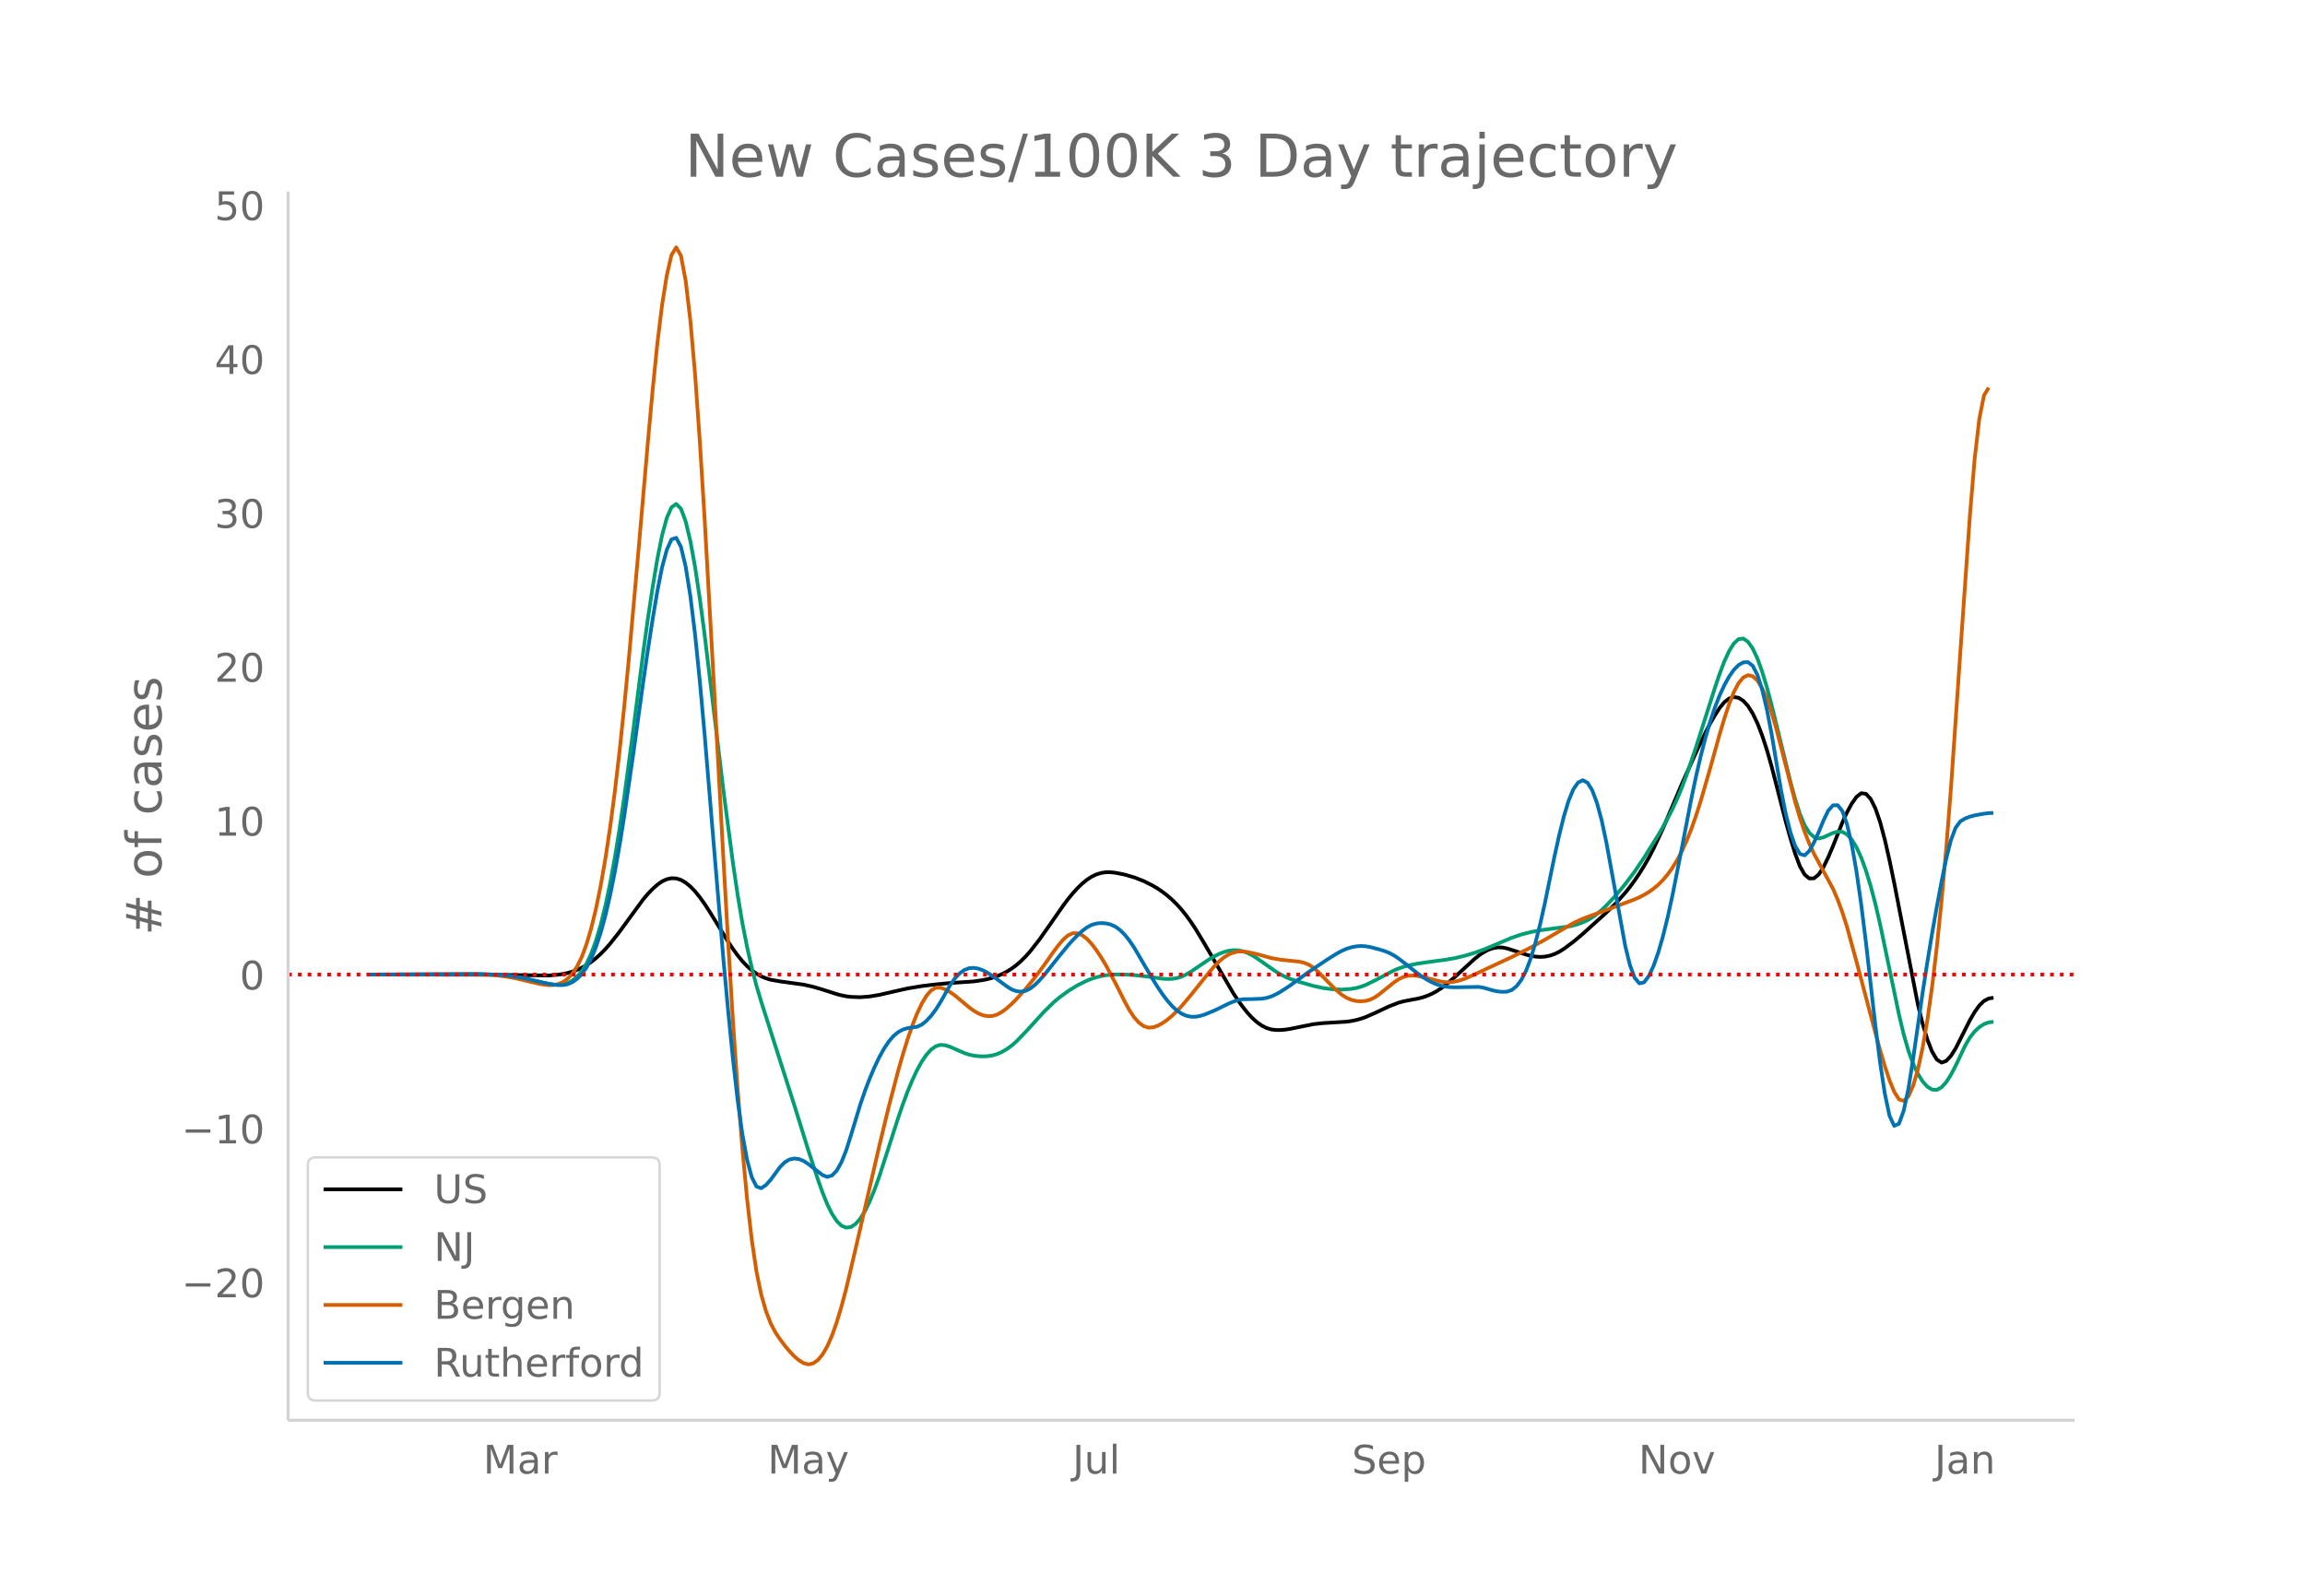<svg height="864" viewBox="0 0 936 648" width="1248" xmlns="http://www.w3.org/2000/svg" xmlns:xlink="http://www.w3.org/1999/xlink"><defs><style>*{stroke-linecap:butt;stroke-linejoin:round}</style></defs><g id="figure_1"><path d="M0 648h936V0H0z" fill="#fff" id="patch_1"/><g id="axes_1"><path d="M117 576.72h725.4V77.76H117z" fill="none" id="patch_2"/><path clip-path="url(#p15f1fc8dea)" d="M149.973 395.732l49.842.078 23.004.306 3.834-.324 1.918-.285 1.917-.402 1.917-.552 1.917-.709 1.917-.871 1.917-1.065 1.917-1.287 1.917-1.516 1.917-1.742 1.917-1.966 1.917-2.182 3.834-4.859 9.585-13.112 1.917-2.258 1.917-1.995 1.917-1.714 1.917-1.347 1.917-.893 1.917-.417 1.917.08 1.917.6 1.917 1.113 1.917 1.573 1.917 1.98 1.917 2.366 1.917 2.682 1.917 2.93 7.668 12.457 1.917 2.874 1.917 2.654 1.917 2.346 1.917 2.02 1.917 1.699 1.917 1.38 1.917 1.071 1.917.807 1.917.586 3.834.673 9.585 1.324 3.835.858 3.834 1.143 5.75 1.834 1.918.507 1.917.379 1.917.244 3.834.133 3.834-.3 3.834-.644 5.75-1.324 5.752-1.295 5.751-.956 5.751-.69 5.751-.542 9.585-.657 3.834-.562 1.917-.408 1.917-.525 1.917-.668 1.917-.818 1.917-.976 1.917-1.175 1.917-1.415 1.917-1.662 1.917-1.906 1.917-2.145 3.834-4.922 3.834-5.444 5.752-8.268 1.917-2.555 1.917-2.335 1.917-2.097 1.917-1.852 1.917-1.568 1.917-1.244 1.917-.914 1.917-.595 1.917-.289h1.917l1.917.205 3.834.757 3.834 1.127 3.834 1.477 3.834 1.935 1.917 1.155 1.917 1.304 1.917 1.474 1.917 1.657 1.917 1.875 1.917 2.13 1.917 2.39 1.917 2.642 1.917 2.886 3.834 6.371 11.502 19.77 1.917 2.876 1.917 2.645 1.917 2.394 1.917 2.088 1.917 1.728 1.917 1.355 1.917.98 1.917.601 1.917.244 1.917-.008 1.917-.155 1.917-.281 9.586-1.944 3.834-.414 9.585-.574 1.917-.276 1.917-.389 1.917-.525 1.917-.666 3.834-1.675 5.75-2.718 3.835-1.459 1.917-.553 3.834-.74 1.917-.336 1.917-.479 1.917-.647 1.917-.82 1.917-1.018 1.917-1.238 1.917-1.45 3.834-3.293 7.668-7.04 1.917-1.567 1.917-1.299 1.917-1.002 1.917-.674 1.917-.314 1.917.051 1.917.39 3.834 1.231 3.834 1.265 1.917.479 1.917.328 1.917.128 1.917-.12 1.917-.38 1.918-.646 1.917-.921 1.917-1.183 3.834-2.846 3.834-3.23 9.585-8.662 3.834-3.758 3.834-4.27 1.917-2.393 1.917-2.612 1.917-2.837 1.917-3.07 1.917-3.35 1.917-3.67 3.834-8.232 3.834-9.008 3.834-9.062 5.751-12.772 3.834-8.11 1.917-3.66 1.917-3.333 1.917-2.958 1.917-2.345 1.917-1.497 1.917-.6 1.917.298 1.917 1.2 1.917 2.106 1.917 3.036 1.917 3.987 1.917 4.935 1.917 5.846 1.917 6.716 5.751 22.432 1.917 6.824 1.917 6.236 1.917 5.089 1.918 3.38 1.917 1.586 1.917-.067 1.917-1.58 1.917-2.982 1.917-3.959 1.917-4.51 3.834-9.658 1.917-4.185 1.917-3.5 1.917-2.721 1.917-1.464 1.917.272 1.917 2.091 1.917 3.86 1.917 5.573 1.917 7.2 1.917 8.43 1.917 9.265 9.585 49.207 1.917 7.763 1.917 6.368 1.917 4.92 1.917 3.21 1.917 1.242 1.917-.68 1.917-2.101 1.917-3.021 5.751-11.409 1.917-3.292 1.917-2.679 1.917-1.861 1.917-1.004 1.917-.287h0" fill="none" stroke="#000" stroke-linecap="round" stroke-width="1.5" id="line2d_1"/><path clip-path="url(#p15f1fc8dea)" d="M149.973 395.742l30.672-.11 13.42-.065 5.75.16 3.834.257 3.834.426 3.834.623 3.834.802 5.751 1.33 3.834.629 1.917.09 1.918-.126 1.917-.502 1.917-1.045 1.917-1.618 1.917-2.235 1.917-3.059 1.917-4.09 1.917-5.19 1.917-6.412 1.917-7.757 1.917-9.122 1.917-10.45 1.917-11.745 1.917-12.977 3.834-28.535 3.834-29.909 1.917-13.857 1.917-12.738 1.917-11.493 1.917-9.601 1.917-7.068 1.917-4.35 1.917-1.357 1.917 1.908 1.917 5.154 1.917 8.028 1.917 10.528 1.917 12.822 1.917 14.458 3.834 31.593 3.834 31.902 3.834 29.179 1.917 13.017 1.917 11.422 1.917 9.8 1.917 8.453 1.917 7.38 1.917 6.449 13.42 41.945 5.75 18.516 3.835 11.678 1.917 5.39 1.917 4.776 1.917 3.875 1.917 2.904 1.917 1.883 1.917.808 1.917-.263 1.917-1.256 1.917-2.175 1.917-3.078 1.917-3.955 1.917-4.695 1.917-5.298 3.834-11.877 3.834-11.906 1.917-5.595 1.917-5.137 1.917-4.635 1.917-4.077 1.917-3.461 1.917-2.82 1.917-2.115 1.917-1.342 1.917-.555 1.917.175 1.917.626 3.834 1.68 1.917.832 1.917.639 1.917.423 1.917.234 1.917.075 1.917-.091 1.917-.306 1.917-.57 1.917-.843 1.917-1.116 1.917-1.387 1.917-1.653 3.834-3.955 7.668-8.406 3.834-3.72 1.918-1.638 3.834-2.828 3.834-2.356 3.834-1.9 1.917-.751 1.917-.613 1.917-.477 1.917-.342 3.834-.318 3.834.02 3.834.245 5.75.637 5.752.828 1.917.11 1.917-.053 1.917-.287 1.917-.591 1.917-.893 1.917-1.115 3.834-2.611 3.834-2.587 1.917-1.1 1.917-.953 1.917-.756 1.917-.508 1.917-.243 1.917.053 1.917.38 1.917.704 1.917.97 1.917 1.18 7.668 5.395 1.917 1.146 1.917.99 1.917.824 3.834 1.26 5.752 1.637 3.834.828 3.834.503 3.834.128 3.834-.288 1.917-.344 1.917-.52 1.917-.705 3.834-1.865 7.668-4.044 1.917-.79 1.917-.666 1.917-.541 3.834-.772 5.751-.832 5.751-.764 3.834-.681 3.834-.92 3.834-1.133 3.834-1.361 5.751-2.398 5.751-2.443 3.834-1.305 3.834-.984 3.834-.735 5.752-.773 5.75-.745 1.918-.417 1.917-.551 1.917-.695 1.917-.892 1.917-1.14 1.917-1.394 1.917-1.616 1.917-1.811 3.834-4.127 3.834-4.587 3.834-5.082 3.834-5.662 5.75-9.194 1.918-3.274 1.917-3.495 1.917-3.753 1.917-4.126 1.917-4.614 1.917-5.107 3.834-11.318 7.668-24.097 1.917-5.656 1.917-5.078 1.917-4.141 1.917-3.085 1.917-1.788 1.917-.251 1.917 1.309 1.917 2.744 1.917 4.056 1.917 5.303 1.917 6.347 1.917 7.193 7.668 31.302 1.917 6.984 1.917 6.025 1.918 4.578 1.917 3.07 1.917 1.727 1.917.555 1.917-.47 3.834-1.758 1.917-.54 1.917.093 1.917 1.07 1.917 2.115 1.917 3.16 1.917 4.207 1.917 5.253 1.917 6.291 1.917 7.294 1.917 8.258 7.668 36.692 1.917 8.004 1.917 6.652 1.917 5.244 1.917 4.048 1.917 3.065 1.917 2.126 1.917 1.166 1.917.115 1.917-1.03 1.917-2.143 1.917-3.02 1.917-3.656 3.834-8.125 1.917-3.274 1.917-2.458 1.917-1.775 1.917-1.228 1.917-.706 1.917-.223h0" fill="none" stroke="#009e73" stroke-linecap="round" stroke-width="1.5" id="line2d_2"/><path clip-path="url(#p15f1fc8dea)" d="M149.973 395.74l26.838-.1 15.336-.068 5.751.2 3.834.306 3.834.49 3.834.695 5.751 1.35 3.834.9 1.917.33 1.917.198 1.917-.043 1.917-.395 1.918-.802 1.917-1.362 1.917-2.076 1.917-2.87 1.917-3.903 1.917-5.176 1.917-6.497 1.917-7.848 1.917-9.352 1.917-11.008 1.917-12.716 1.917-14.528 1.917-16.442 1.917-18.312 1.917-19.85 3.834-43.115 3.834-44.196 1.917-21.023 1.917-18.95 1.917-15.646 1.917-12.099 1.917-8.28 1.917-3.112 1.917 3.41 1.917 10.098 1.917 16.26 1.917 21.897 1.917 27.138 1.917 30.925 3.834 68.305 3.834 70.484 1.917 33.711 1.917 31.385 1.917 27.914 1.917 24.212 1.917 20.502 1.917 16.742 1.917 12.932 1.917 9.31 1.917 6.672 1.917 5.02 1.917 3.671 1.917 2.844 1.917 2.542 1.917 2.325 1.917 2.019 1.917 1.624 1.917 1.168 1.917.49 1.918-.406 1.917-1.348 1.917-2.298 1.917-3.305 1.917-4.365 1.917-5.415 1.917-6.364 1.917-7.212 3.834-16.323 9.585-41.583 3.834-15.89 3.834-14.64 1.917-6.707 1.917-6.157 1.917-5.56 1.917-4.86 1.917-4.052 1.917-3.195 1.917-2.206 1.917-1.084 1.917-.006 1.917.71 1.917 1.065 1.917 1.347 5.751 4.818 1.917 1.395 1.917 1.129 1.917.76 1.917.36 1.917-.09 1.917-.59 1.917-1.078 1.917-1.446 1.917-1.696 1.917-1.913 3.834-4.267 3.834-4.69 3.834-5.167 3.834-5.47 1.918-2.522 1.917-2.245 1.917-1.684 1.917-.84 1.917.04 1.917.808 1.917 1.463 1.917 2.07 1.917 2.542 1.917 2.88 1.917 3.193 3.834 7.173 3.834 7.63 1.917 3.518 1.917 2.866 1.917 2.143 1.917 1.394 1.917.622 1.917-.119 1.917-.67 1.917-1.035 1.917-1.35 1.917-1.613 1.917-1.826 1.917-2.029 3.834-4.559 7.668-9.558 1.917-2.196 1.917-1.951 1.917-1.585 1.917-1.194 1.917-.8 1.917-.403 1.917-.028 1.917.226 3.834.828 5.751 1.606 3.834.673 7.668.813 1.917.447 1.918.772 1.917 1.26 1.917 1.73 5.75 5.832 1.918 1.826 1.917 1.595 1.917 1.213 1.917.812 1.917.456 1.917.146 1.917-.167 1.917-.533 1.917-.953 1.917-1.347 5.75-4.655 1.918-1.307 1.917-.92 1.917-.5 1.917-.102 1.917.183 1.917.355 7.668 1.94 1.917.253 1.917-.01 1.917-.28 1.917-.487 1.917-.634 3.834-1.655 5.751-2.729 9.585-4.451 7.668-3.863 5.751-3.167 11.503-6.74 3.834-1.745 3.834-1.454 7.668-2.818 9.585-3.617 1.917-.855 1.917-.98 1.917-1.154 1.917-1.35 1.917-1.606 1.917-1.926 1.917-2.269 1.917-2.673 1.917-3.137 1.917-3.625 1.917-4.178 1.917-4.796 1.917-5.426 1.917-6.027 3.834-13.244 3.834-13.813 1.917-6.393 1.917-5.808 1.917-4.888 1.917-3.633 1.917-2.306 1.917-.957 1.917.417 1.917 1.782 1.917 3.076 1.917 4.304 1.917 5.517 1.917 6.641 3.834 14.868 3.834 14.862 1.917 6.489 1.918 5.65 1.917 4.86 1.917 4.123 7.668 14.118 1.917 4.435 1.917 5.22 1.917 6.051 3.834 14.028 7.668 28.906 1.917 7.014 1.917 6.535 1.917 5.715 1.917 4.691 1.917 2.984 1.917.594 1.917-1.912 1.917-4.31 1.917-6.598 1.917-8.865 1.917-11.156 1.917-13.569 1.917-16.1 1.917-18.698 1.917-21.497 1.917-24.496 3.834-55.61 3.834-54.736 1.917-22.927 1.917-16.511 1.917-9.578 1.917-3.056h0" fill="none" stroke="#d55e00" stroke-linecap="round" stroke-width="1.5" id="line2d_3"/><path clip-path="url(#p15f1fc8dea)" d="M149.973 395.743l30.672-.105 15.336-.06 5.751.208 3.834.309 3.834.498 3.834.697 5.751 1.347 3.834.867 1.917.326 1.917.184h1.918l1.917-.34 1.917-.833 1.917-1.357 1.917-1.92 1.917-2.684 1.917-3.648 1.917-4.67 1.917-5.784 1.917-6.994 1.917-8.226 1.917-9.483 1.917-10.764 1.917-11.989 3.834-26.416 3.834-27.778 1.917-13.168 1.917-12.393 1.917-11.455 1.917-9.7 1.917-7.128 1.917-4.248 1.917-.655 1.917 3.654 1.917 8.029 1.917 12.015 1.917 15.612 1.917 18.934 1.917 21.266 3.834 46.145 3.834 45.625 1.917 20.814 1.917 19.254 1.917 16.903 1.917 13.764 1.917 10.462 1.917 7.144 1.917 3.806 1.917.693 1.917-1.288 1.917-2.137 3.834-5.211 1.917-1.912 1.917-1.14 1.917-.39 1.917.25 1.917.779 1.917 1.245 5.752 4.481 1.917.726 1.917-.574 1.917-1.993 1.917-3.406 1.917-4.817 1.917-6.064 3.834-12.61 1.917-5.57 1.917-5.027 1.917-4.503 1.917-3.994 1.917-3.476 1.917-2.894 1.917-2.247 1.917-1.604 1.917-1.05 1.917-.582 3.834-.549 1.917-.883 1.917-1.52 1.917-2.082 1.917-2.575 1.917-3.053 3.834-6.757 1.917-2.727 1.917-2.039 1.917-1.382 1.917-.757 1.917-.16 1.917.329 1.917.706 1.917 1.038 3.834 2.592 3.834 2.837 1.917 1.206 1.917.743 1.917.222 1.917-.34 1.917-.94 1.917-1.516 1.917-1.925 1.917-2.166 5.752-7.236 3.834-4.692 1.917-2.134 1.917-1.959 1.917-1.76 1.917-1.444 1.917-1.007 1.917-.562 1.917-.182 1.917.13 1.917.447 1.917.868 1.917 1.387 1.917 1.918 1.917 2.4 1.917 2.831 3.834 6.572 3.834 6.481 1.917 3.055 1.917 2.837 1.917 2.532 1.917 2.194 1.917 1.792 1.917 1.324 1.917.85 1.917.414 1.917.017 1.917-.35 1.917-.602 3.834-1.584 5.751-2.804 1.917-.804 1.917-.619 1.917-.346 3.834-.064 3.834-.15 1.917-.31 1.917-.586 1.917-.864 1.917-1.067 3.834-2.505 7.669-5.587 7.668-5.141 3.834-2.375 1.917-1.029 1.917-.823 1.917-.602 1.917-.373 1.917-.134 1.917.105 1.917.329 3.834 1 1.917.595 1.917.755 1.917 1.015 1.917 1.275 3.834 2.963 3.834 3.064 1.917 1.362 1.917 1.2 1.917 1.032 1.917.833 1.917.603 1.917.375 1.917.195 1.917.06 9.585-.156 1.917.336 3.834 1.11 1.917.388 1.917.176 1.917-.1 1.917-.677 1.917-1.562 1.917-2.544 1.917-3.712 1.917-5.067 1.917-6.42 1.917-7.579 1.917-8.547 3.835-18.687 1.917-8.643 1.917-7.699 1.917-6.354 1.917-4.612 1.917-2.79 1.917-.946 1.917 1.001 1.917 3.054 1.917 5.111 1.917 7.09 1.917 8.987 7.668 42.076 1.917 7.806 1.917 5.122 1.917 2.267 1.917-.466 1.917-2.582 1.917-4.084 1.917-5.436 1.917-6.663 1.917-7.761 1.917-8.773 3.834-19.341 3.834-19.94 1.917-9.096 1.917-8.253 1.917-7.411 1.917-6.57 1.917-5.729 1.917-4.9 1.917-4.138 1.917-3.438 1.917-2.736 1.917-1.956 1.917-1.098 1.917-.102 1.917 1.499 1.917 3.704 1.917 5.99 1.917 8.07 1.917 9.944 3.834 22.8 1.917 9.626 1.917 7.585 1.917 5.494 1.917 3.166 1.918.597 1.917-1.852 1.917-3.469 1.917-4.254 1.917-4.654 1.917-3.95 1.917-2.144 1.917-.046 1.917 2.415L750 334.62l1.917 8.128 1.917 10.939 1.917 13.345 1.917 15.345 3.834 33.764 1.917 15.062 1.917 12.703 1.917 9.077 1.917 4.187 1.917-.827 1.917-5.192 1.917-8.909 1.917-12.133 3.834-26.695 1.917-12.387 1.917-11.633 1.917-10.906 1.917-10.208 1.917-9.348 1.917-7.65 1.917-5.116 1.917-2.62 1.917-1.162 1.917-.739 1.917-.534 3.834-.693 1.917-.23 1.917-.096h0" fill="none" stroke="#0072b2" stroke-linecap="round" stroke-width="1.5" id="line2d_4"/><path clip-path="url(#p15f1fc8dea)" d="M117 395.732h725.4" fill="none" stroke="red" stroke-dasharray="1.5,2.475" stroke-width="1.5" id="line2d_5"/><path d="M117 576.72V77.76" fill="none" stroke="#d3d3d3" stroke-linecap="square" stroke-width="1.25" id="patch_3"/><path d="M117 576.72h725.4" fill="none" stroke="#d3d3d3" stroke-linecap="square" stroke-width="1.25" id="patch_4"/><g id="matplotlib.axis_1"><g id="xtick_1"><g transform="matrix(.16 0 0 -.16 196.224 598.378)" fill="#696969" id="text_1"><defs><path d="M9.813 72.906h14.703l18.593-49.61 18.703 49.61h14.704V0H66.89v64.016l-18.797-50h-9.907l-18.796 50V0H9.813z" id="DejaVuSans-77"/><path d="M34.281 27.484q-10.89 0-15.093-2.484-4.204-2.484-4.204-8.5 0-4.781 3.157-7.594 3.156-2.797 8.562-2.797 7.485 0 12 5.297 4.516 5.297 4.516 14.078v2zm17.922 3.72V0H43.22v8.297Q40.14 3.328 35.547.953q-4.594-2.375-11.234-2.375-8.391 0-13.36 4.719Q6 8.016 6 15.922q0 9.219 6.172 13.906 6.187 4.688 18.437 4.688h12.61v.89q0 6.203-4.078 9.594-4.078 3.39-11.453 3.39-4.688 0-9.141-1.124-4.438-1.125-8.531-3.375v8.312q4.921 1.906 9.562 2.844 4.64.953 9.031.953 11.875 0 17.735-6.156 5.86-6.14 5.86-18.64z" id="DejaVuSans-97"/><path d="M41.11 46.297q-1.516.875-3.297 1.281Q36.03 48 33.89 48q-7.625 0-11.703-4.953-4.079-4.953-4.079-14.234V0H9.08v54.688h9.03v-8.5q2.844 4.984 7.375 7.39Q30.031 56 36.531 56q.922 0 2.047-.125 1.125-.11 2.484-.36z" id="DejaVuSans-114"/></defs><use xlink:href="#DejaVuSans-77"/><use x="86.279" xlink:href="#DejaVuSans-97"/><use x="147.559" xlink:href="#DejaVuSans-114"/></g></g><g id="xtick_2"><g transform="matrix(.16 0 0 -.16 311.715 598.378)" fill="#696969" id="text_2"><defs><path d="M32.172-5.078q-3.797-9.766-7.422-12.735-3.61-2.984-9.656-2.984H7.906v7.516h5.282q3.703 0 5.75 1.765Q21-9.766 23.483-3.219l1.61 4.094-22.11 53.813H12.5l17.094-42.766 17.093 42.766h9.516z" id="DejaVuSans-121"/></defs><use xlink:href="#DejaVuSans-77"/><use x="86.279" xlink:href="#DejaVuSans-97"/><use x="147.559" xlink:href="#DejaVuSans-121"/></g></g><g id="xtick_3"><g transform="matrix(.16 0 0 -.16 435.541 598.378)" fill="#696969" id="text_3"><defs><path d="M9.813 72.906h9.859V5.078q0-13.187-5-19.14-5-5.954-16.094-5.954h-3.75v8.297h3.078q6.531 0 9.219 3.672Q9.813-4.39 9.813 5.078z" id="DejaVuSans-74"/><path d="M8.5 21.578v33.11h8.984V21.922q0-7.766 3.016-11.656 3.031-3.875 9.094-3.875 7.265 0 11.484 4.64 4.234 4.64 4.234 12.656v31h8.985V0h-8.984v8.406Q42.047 3.422 37.718 1q-4.313-2.422-10.032-2.422-9.421 0-14.312 5.86Q8.5 10.296 8.5 21.578zM31.11 56z" id="DejaVuSans-117"/><path d="M9.422 75.984h8.984V0H9.422z" id="DejaVuSans-108"/></defs><use xlink:href="#DejaVuSans-74"/><use x="29.492" xlink:href="#DejaVuSans-117"/><use x="92.871" xlink:href="#DejaVuSans-108"/></g></g><g id="xtick_4"><g transform="matrix(.16 0 0 -.16 548.969 598.378)" fill="#696969" id="text_4"><defs><path d="M53.516 70.516V60.89q-5.61 2.687-10.594 4-4.984 1.328-9.625 1.328-8.047 0-12.422-3.125t-4.375-8.89q0-4.845 2.906-7.313 2.907-2.453 11.016-3.97l5.953-1.218q11.031-2.11 16.281-7.406 5.25-5.297 5.25-14.172 0-10.61-7.11-16.078-7.093-5.469-20.812-5.469-5.172 0-11.015 1.172Q13.14.922 6.89 3.219v10.156q6-3.36 11.765-5.078 5.766-1.703 11.328-1.703 8.438 0 13.032 3.312 4.593 3.328 4.593 9.485 0 5.359-3.297 8.39-3.296 3.032-10.812 4.547L27.484 33.5q-11.03 2.188-15.968 6.875-4.922 4.688-4.922 13.047 0 9.672 6.812 15.234 6.813 5.563 18.766 5.563 5.14 0 10.453-.938 5.328-.922 10.89-2.765z" id="DejaVuSans-83"/><path d="M56.203 29.594v-4.39H14.891q.593-9.282 5.593-14.142 5-4.859 13.938-4.859 5.172 0 10.031 1.266 4.86 1.265 9.656 3.812v-8.5Q49.266.734 44.187-.344 39.11-1.422 33.892-1.422q-13.094 0-20.735 7.61-7.64 7.625-7.64 20.625 0 13.421 7.25 21.296Q20.016 56 32.328 56q11.031 0 17.453-7.11 6.422-7.093 6.422-19.296zm-8.984 2.64q-.094 7.36-4.125 11.75-4.032 4.407-10.672 4.407-7.516 0-12.031-4.25-4.516-4.25-5.203-11.97z" id="DejaVuSans-101"/><path d="M18.11 8.203v-29H9.077v75.484h9.031v-8.296q2.844 4.875 7.157 7.234Q29.594 56 35.594 56q9.968 0 16.187-7.906 6.235-7.907 6.235-20.797T51.78 6.484q-6.218-7.906-16.187-7.906-6 0-10.328 2.375-4.313 2.375-7.157 7.25zm30.578 19.094q0 9.906-4.079 15.547-4.078 5.64-11.203 5.64-7.14 0-11.218-5.64-4.079-5.64-4.079-15.547 0-9.906 4.078-15.547 4.079-5.64 11.22-5.64 7.124 0 11.202 5.64t4.078 15.547z" id="DejaVuSans-112"/></defs><use xlink:href="#DejaVuSans-83"/><use x="63.477" xlink:href="#DejaVuSans-101"/><use x="125" xlink:href="#DejaVuSans-112"/></g></g><g id="xtick_5"><g transform="matrix(.16 0 0 -.16 665.372 598.378)" fill="#696969" id="text_5"><defs><path d="M9.813 72.906h13.28l32.329-60.984v60.984h9.562V0h-13.28L19.39 60.984V0H9.813z" id="DejaVuSans-78"/><path d="M30.61 48.39q-7.22 0-11.422-5.64-4.204-5.64-4.204-15.453 0-9.813 4.172-15.453 4.188-5.64 11.453-5.64 7.188 0 11.375 5.655 4.203 5.672 4.203 15.438 0 9.719-4.203 15.406-4.187 5.688-11.375 5.688zm0 7.61q11.718 0 18.406-7.625 6.703-7.61 6.703-21.078 0-13.422-6.703-21.078-6.688-7.64-18.407-7.64-11.765 0-18.437 7.64-6.656 7.656-6.656 21.078 0 13.469 6.656 21.078Q18.844 56 30.609 56z" id="DejaVuSans-111"/><path d="M2.984 54.688H12.5L29.594 8.797l17.093 45.89h9.516L35.687 0H23.485z" id="DejaVuSans-118"/></defs><use xlink:href="#DejaVuSans-78"/><use x="74.805" xlink:href="#DejaVuSans-111"/><use x="135.986" xlink:href="#DejaVuSans-118"/></g></g><g id="xtick_6"><g transform="matrix(.16 0 0 -.16 785.593 598.378)" fill="#696969" id="text_6"><defs><path d="M54.89 33.016V0h-8.984v32.719q0 7.765-3.031 11.61-3.031 3.858-9.078 3.858-7.281 0-11.484-4.64-4.204-4.625-4.204-12.64V0H9.08v54.688h9.03v-8.5q3.235 4.937 7.594 7.374Q30.078 56 35.797 56q9.422 0 14.25-5.828 4.844-5.828 4.844-17.156z" id="DejaVuSans-110"/></defs><use xlink:href="#DejaVuSans-74"/><use x="29.492" xlink:href="#DejaVuSans-97"/><use x="90.771" xlink:href="#DejaVuSans-110"/></g></g></g><g id="matplotlib.axis_2"><g id="ytick_1"><g transform="matrix(.16 0 0 -.16 73.733 526.787)" fill="#696969" id="text_7"><defs><path d="M10.594 35.5h62.593v-8.297H10.594z" id="DejaVuSans-8722"/><path d="M19.188 8.297h34.421V0H7.33v8.297q5.609 5.812 15.296 15.594 9.703 9.797 12.188 12.64 4.734 5.313 6.609 9 1.89 3.688 1.89 7.25 0 5.813-4.078 9.469-4.078 3.672-10.625 3.672-4.64 0-9.797-1.61-5.14-1.609-11-4.89v9.969Q13.767 71.78 18.938 73q5.188 1.219 9.485 1.219 11.328 0 18.062-5.672 6.735-5.656 6.735-15.125 0-4.5-1.688-8.531-1.672-4.016-6.125-9.485-1.218-1.422-7.765-8.187-6.532-6.766-18.453-18.922z" id="DejaVuSans-50"/><path d="M31.781 66.406q-7.61 0-11.453-7.5Q16.5 51.422 16.5 36.375q0-14.984 3.828-22.484 3.844-7.5 11.453-7.5 7.672 0 11.5 7.5 3.844 7.5 3.844 22.484 0 15.047-3.844 22.531-3.828 7.5-11.5 7.5zm0 7.813q12.266 0 18.735-9.703 6.468-9.688 6.468-28.141 0-18.406-6.468-28.11-6.47-9.687-18.735-9.687-12.25 0-18.718 9.688-6.47 9.703-6.47 28.109 0 18.453 6.47 28.14Q19.53 74.22 31.78 74.22z" id="DejaVuSans-48"/></defs><use xlink:href="#DejaVuSans-8722"/><use x="83.789" xlink:href="#DejaVuSans-50"/><use x="147.412" xlink:href="#DejaVuSans-48"/></g></g><g id="ytick_2"><g transform="matrix(.16 0 0 -.16 73.733 464.299)" fill="#696969" id="text_8"><defs><path d="M12.406 8.297h16.11v55.625l-17.532-3.516v8.985l17.438 3.515h9.86V8.296H54.39V0H12.406z" id="DejaVuSans-49"/></defs><use xlink:href="#DejaVuSans-8722"/><use x="83.789" xlink:href="#DejaVuSans-49"/><use x="147.412" xlink:href="#DejaVuSans-48"/></g></g><g id="ytick_3"><use xlink:href="#DejaVuSans-48" transform="matrix(.16 0 0 -.16 97.32 401.811)" fill="#696969" id="text_9"/></g><g id="ytick_4"><g transform="matrix(.16 0 0 -.16 87.14 339.323)" fill="#696969" id="text_10"><use xlink:href="#DejaVuSans-49"/><use x="63.623" xlink:href="#DejaVuSans-48"/></g></g><g id="ytick_5"><g transform="matrix(.16 0 0 -.16 87.14 276.835)" fill="#696969" id="text_11"><use xlink:href="#DejaVuSans-50"/><use x="63.623" xlink:href="#DejaVuSans-48"/></g></g><g id="ytick_6"><g transform="matrix(.16 0 0 -.16 87.14 214.347)" fill="#696969" id="text_12"><defs><path d="M40.578 39.313Q47.656 37.797 51.625 33q3.984-4.781 3.984-11.813 0-10.78-7.422-16.703-7.421-5.906-21.093-5.906-4.578 0-9.438.906-4.86.907-10.031 2.72v9.515q4.094-2.39 8.969-3.61 4.89-1.218 10.218-1.218 9.266 0 14.125 3.656 4.86 3.656 4.86 10.64 0 6.454-4.516 10.079-4.515 3.64-12.562 3.64h-8.5v8.11h8.89q7.266 0 11.125 2.906 3.86 2.906 3.86 8.375 0 5.61-3.985 8.61-3.968 3.015-11.39 3.015-4.063 0-8.703-.89-4.641-.876-10.203-2.72v8.782q5.624 1.562 10.53 2.344 4.907.78 9.25.78 11.235 0 17.766-5.109 6.547-5.093 6.547-13.78 0-6.063-3.468-10.235-3.47-4.172-9.86-5.782z" id="DejaVuSans-51"/></defs><use xlink:href="#DejaVuSans-51"/><use x="63.623" xlink:href="#DejaVuSans-48"/></g></g><g id="ytick_7"><g transform="matrix(.16 0 0 -.16 87.14 151.86)" fill="#696969" id="text_13"><defs><path d="M37.797 64.313L12.89 25.39h24.906zm-2.594 8.593H47.61V25.391h10.407v-8.203H47.609V0h-9.812v17.188H4.89v9.515z" id="DejaVuSans-52"/></defs><use xlink:href="#DejaVuSans-52"/><use x="63.623" xlink:href="#DejaVuSans-48"/></g></g><g id="ytick_8"><g transform="matrix(.16 0 0 -.16 87.14 89.372)" fill="#696969" id="text_14"><defs><path d="M10.797 72.906h38.719v-8.312H19.828v-17.86q2.14.735 4.281 1.094 2.157.36 4.313.36 12.203 0 19.328-6.688 7.14-6.688 7.14-18.11 0-11.765-7.328-18.296-7.328-6.516-20.656-6.516-4.593 0-9.36.781-4.75.782-9.827 2.344v9.922q4.39-2.39 9.078-3.563 4.687-1.171 9.906-1.171 8.453 0 13.375 4.437 4.938 4.438 4.938 12.063 0 7.609-4.938 12.047-4.922 4.453-13.375 4.453-3.953 0-7.89-.875-3.922-.875-8.016-2.735z" id="DejaVuSans-53"/></defs><use xlink:href="#DejaVuSans-53"/><use x="63.623" xlink:href="#DejaVuSans-48"/></g></g><g transform="matrix(0 -.2 -.2 0 65.573 379.813)" fill="#696969" id="text_15"><defs><path d="M51.125 44H36.922l-4.11-16.313h14.313zm-7.328 27.781l-5.078-20.265h14.265L58.11 71.78h7.813L60.89 51.516h15.234V44h-17.14l-4-16.313h15.53V20.22H53.079L48 0h-7.813l5.032 20.219H30.906L25.875 0h-7.86l5.079 20.219H7.719v7.468h17.187L29 44H13.281v7.516h17.625l4.985 20.265z" id="DejaVuSans-35"/><path d="M37.11 75.984V68.5h-8.594q-4.828 0-6.72-1.953-1.874-1.953-1.874-7.031v-4.828h14.797v-6.985H19.922V0H10.89v47.703H2.297v6.984h8.594V58.5q0 9.125 4.25 13.297 4.25 4.187 13.468 4.187z" id="DejaVuSans-102"/><path d="M48.781 52.594v-8.407q-3.812 2.11-7.64 3.157-3.828 1.047-7.735 1.047-8.75 0-13.593-5.547-4.829-5.532-4.829-15.547 0-10.016 4.829-15.563 4.843-5.53 13.593-5.53 3.907 0 7.735 1.046 3.828 1.047 7.64 3.156V2.094Q45.016.344 40.984-.531q-4.015-.89-8.562-.89-12.36 0-19.64 7.765-7.266 7.765-7.266 20.953 0 13.375 7.343 21.031Q20.22 56 33.016 56q4.14 0 8.093-.86 3.953-.843 7.672-2.546z" id="DejaVuSans-99"/><path d="M44.281 53.078v-8.5q-3.797 1.953-7.906 2.922-4.094.984-8.5.984-6.688 0-10.031-2.047-3.344-2.046-3.344-6.156 0-3.125 2.39-4.906 2.391-1.781 9.626-3.39l3.078-.688q9.562-2.047 13.593-5.781 4.032-3.735 4.032-10.422 0-7.625-6.032-12.078-6.03-4.438-16.578-4.438-4.39 0-9.156.86Q10.688.296 5.422 2v9.281q4.984-2.594 9.812-3.89 4.829-1.282 9.579-1.282 6.343 0 9.75 2.172 3.421 2.172 3.421 6.125 0 3.656-2.468 5.61-2.453 1.953-10.813 3.765l-3.125.735q-8.344 1.75-12.062 5.39-3.704 3.64-3.704 9.985 0 7.718 5.47 11.906Q16.75 56 26.811 56q4.97 0 9.36-.734 4.406-.72 8.11-2.188z" id="DejaVuSans-115"/></defs><use xlink:href="#DejaVuSans-35"/><use x="83.789" xlink:href="#DejaVuSans-32"/><use x="115.576" xlink:href="#DejaVuSans-111"/><use x="176.758" xlink:href="#DejaVuSans-102"/><use x="211.963" xlink:href="#DejaVuSans-32"/><use x="243.75" xlink:href="#DejaVuSans-99"/><use x="298.73" xlink:href="#DejaVuSans-97"/><use x="360.01" xlink:href="#DejaVuSans-115"/><use x="412.109" xlink:href="#DejaVuSans-101"/><use x="473.633" xlink:href="#DejaVuSans-115"/></g></g><g transform="matrix(.24 0 0 -.24 278.113 71.76)" fill="#696969" id="text_16"><defs><path d="M4.203 54.688h8.985l11.234-42.672 11.172 42.672h10.593l11.235-42.672 11.187 42.672h8.985L63.28 0H52.688L40.922 44.828 29.109 0H18.5z" id="DejaVuSans-119"/><path d="M64.406 67.281v-10.39q-4.984 4.64-10.625 6.922-5.64 2.296-11.984 2.296-12.5 0-19.14-7.64-6.641-7.64-6.641-22.094 0-14.406 6.64-22.047 6.64-7.64 19.14-7.64 6.345 0 11.985 2.296 5.64 2.297 10.625 6.938V5.609Q59.234 2.094 53.437.33q-5.78-1.75-12.218-1.75-16.563 0-26.094 10.124-9.516 10.14-9.516 27.672 0 17.578 9.516 27.703 9.531 10.14 26.094 10.14 6.531 0 12.312-1.734 5.797-1.734 10.875-5.203z" id="DejaVuSans-67"/><path d="M25.39 72.906h8.297L8.297-9.28H0z" id="DejaVuSans-47"/><path d="M9.813 72.906h9.859V42.094L52.39 72.906h12.703L28.906 38.922 67.672 0H54.688L19.672 35.11V0h-9.86z" id="DejaVuSans-75"/><path d="M19.672 64.797V8.109h11.922q15.093 0 22.093 6.829 7 6.843 7 21.593 0 14.64-7 21.453-7 6.813-22.093 6.813zm-9.86 8.11h20.266q21.188 0 31.094-8.813 9.922-8.813 9.922-27.563 0-18.86-9.969-27.703Q51.172 0 30.078 0H9.813z" id="DejaVuSans-68"/><path d="M18.313 70.219V54.688h18.5v-6.985h-18.5V18.016q0-6.688 1.828-8.594 1.828-1.906 7.453-1.906h9.218V0h-9.218q-10.407 0-14.36 3.875-3.953 3.89-3.953 14.14v29.688H2.687v6.984h6.594V70.22z" id="DejaVuSans-116"/><path d="M9.422 54.688h8.984V-.984q0-10.438-3.984-15.125-3.969-4.688-12.813-4.688h-3.421v7.61H.594q5.125 0 6.968 2.374 1.86 2.36 1.86 9.829zm0 21.296h8.984v-11.39H9.422z" id="DejaVuSans-106"/></defs><use xlink:href="#DejaVuSans-78"/><use x="74.805" xlink:href="#DejaVuSans-101"/><use x="136.328" xlink:href="#DejaVuSans-119"/><use x="218.115" xlink:href="#DejaVuSans-32"/><use x="249.902" xlink:href="#DejaVuSans-67"/><use x="319.727" xlink:href="#DejaVuSans-97"/><use x="381.006" xlink:href="#DejaVuSans-115"/><use x="433.105" xlink:href="#DejaVuSans-101"/><use x="494.629" xlink:href="#DejaVuSans-115"/><use x="546.729" xlink:href="#DejaVuSans-47"/><use x="580.42" xlink:href="#DejaVuSans-49"/><use x="644.043" xlink:href="#DejaVuSans-48"/><use x="707.666" xlink:href="#DejaVuSans-48"/><use x="771.289" xlink:href="#DejaVuSans-75"/><use x="836.865" xlink:href="#DejaVuSans-32"/><use x="868.652" xlink:href="#DejaVuSans-51"/><use x="932.275" xlink:href="#DejaVuSans-32"/><use x="964.063" xlink:href="#DejaVuSans-68"/><use x="1041.064" xlink:href="#DejaVuSans-97"/><use x="1102.344" xlink:href="#DejaVuSans-121"/><use x="1161.523" xlink:href="#DejaVuSans-32"/><use x="1193.311" xlink:href="#DejaVuSans-116"/><use x="1232.52" xlink:href="#DejaVuSans-114"/><use x="1273.633" xlink:href="#DejaVuSans-97"/><use x="1334.912" xlink:href="#DejaVuSans-106"/><use x="1362.695" xlink:href="#DejaVuSans-101"/><use x="1424.219" xlink:href="#DejaVuSans-99"/><use x="1479.199" xlink:href="#DejaVuSans-116"/><use x="1518.408" xlink:href="#DejaVuSans-111"/><use x="1579.59" xlink:href="#DejaVuSans-114"/><use x="1620.703" xlink:href="#DejaVuSans-121"/></g><g id="legend_1"><path d="M128.2 568.72h136.45q3.2 0 3.2-3.2v-92.34q0-3.2-3.2-3.2H128.2q-3.2 0-3.2 3.2v92.34q0 3.2 3.2 3.2z" fill="none" opacity=".8" stroke="#ccc" id="patch_5"/><path d="M131.4 482.938h32" fill="none" stroke="#000" stroke-linecap="round" stroke-width="1.5" id="line2d_6"/><g transform="matrix(.16 0 0 -.16 176.2 488.538)" fill="#696969" id="text_17"><defs><path d="M8.688 72.906h9.921V28.61q0-11.718 4.235-16.875 4.25-5.14 13.781-5.14 9.469 0 13.719 5.14 4.25 5.157 4.25 16.875v44.297H64.5V27.391q0-14.25-7.063-21.532-7.046-7.28-20.812-7.28-13.828 0-20.89 7.28-7.047 7.282-7.047 21.532z" id="DejaVuSans-85"/></defs><use xlink:href="#DejaVuSans-85"/><use x="73.193" xlink:href="#DejaVuSans-83"/></g><path d="M131.4 506.423h32" fill="none" stroke="#009e73" stroke-linecap="round" stroke-width="1.5" id="line2d_8"/><g transform="matrix(.16 0 0 -.16 176.2 512.023)" fill="#696969" id="text_18"><use xlink:href="#DejaVuSans-78"/><use x="74.805" xlink:href="#DejaVuSans-74"/></g><path d="M131.4 529.908h32" fill="none" stroke="#d55e00" stroke-linecap="round" stroke-width="1.5" id="line2d_10"/><g transform="matrix(.16 0 0 -.16 176.2 535.508)" fill="#696969" id="text_19"><defs><path d="M19.672 34.813V8.108H35.5q7.953 0 11.781 3.297 3.844 3.297 3.844 10.078 0 6.844-3.844 10.078-3.828 3.25-11.781 3.25zm0 29.984V42.828h14.61q7.218 0 10.75 2.703 3.546 2.719 3.546 8.282 0 5.515-3.547 8.25-3.531 2.734-10.75 2.734zm-9.86 8.11h25.204q11.28 0 17.375-4.688Q58.5 63.53 58.5 54.89q0-6.703-3.125-10.657-3.125-3.953-9.188-4.922 7.282-1.562 11.313-6.53 4.031-4.954 4.031-12.376 0-9.765-6.64-15.093Q48.25 0 35.984 0H9.812z" id="DejaVuSans-66"/><path d="M45.406 27.984q0 9.766-4.031 15.125-4.016 5.375-11.297 5.375-7.219 0-11.25-5.375-4.031-5.359-4.031-15.125 0-9.718 4.031-15.093t11.25-5.375q7.281 0 11.297 5.375 4.031 5.375 4.031 15.093zm8.985-21.203q0-13.953-6.203-20.765Q42-20.797 29.203-20.797q-4.734 0-8.937.703-4.203.703-8.157 2.172v8.735q3.954-2.141 7.813-3.157 3.86-1.031 7.86-1.031 8.843 0 13.234 4.61 4.39 4.609 4.39 13.937v4.453q-2.781-4.844-7.125-7.234Q33.938 0 27.875 0 17.828 0 11.672 7.656q-6.156 7.672-6.156 20.328 0 12.688 6.156 20.344Q17.828 56 27.875 56q6.063 0 10.406-2.39 4.344-2.391 7.125-7.22v8.297h8.985z" id="DejaVuSans-103"/></defs><use xlink:href="#DejaVuSans-66"/><use x="68.604" xlink:href="#DejaVuSans-101"/><use x="130.127" xlink:href="#DejaVuSans-114"/><use x="169.49" xlink:href="#DejaVuSans-103"/><use x="232.967" xlink:href="#DejaVuSans-101"/><use x="294.49" xlink:href="#DejaVuSans-110"/></g><path d="M131.4 553.393h32" fill="none" stroke="#0072b2" stroke-linecap="round" stroke-width="1.5" id="line2d_12"/><g transform="matrix(.16 0 0 -.16 176.2 558.992)" fill="#696969" id="text_20"><defs><path d="M44.39 34.188q3.172-1.079 6.172-4.594 3-3.516 6.032-9.672L66.609 0H56l-9.313 18.703q-3.624 7.328-7.015 9.719-3.39 2.39-9.25 2.39h-10.75V0h-9.86v72.906h22.266q12.5 0 18.656-5.234 6.157-5.219 6.157-15.766 0-6.89-3.203-11.437-3.204-4.532-9.297-6.282zM19.673 64.797V38.922h12.406q7.125 0 10.766 3.297 3.64 3.297 3.64 9.687 0 6.39-3.64 9.64-3.64 3.25-10.766 3.25z" id="DejaVuSans-82"/><path d="M54.89 33.016V0h-8.984v32.719q0 7.765-3.031 11.61-3.031 3.858-9.078 3.858-7.281 0-11.484-4.64-4.204-4.625-4.204-12.64V0H9.08v75.984h9.03V46.188q3.235 4.937 7.594 7.374Q30.078 56 35.797 56q9.422 0 14.25-5.828 4.844-5.828 4.844-17.156z" id="DejaVuSans-104"/><path d="M45.406 46.39v29.594h8.985V0h-8.985v8.203Q42.578 3.328 38.25.953q-4.313-2.375-10.375-2.375-9.906 0-16.14 7.906-6.22 7.922-6.22 20.813 0 12.89 6.22 20.797Q17.968 56 27.874 56q6.063 0 10.375-2.375 4.328-2.36 7.156-7.234zm-30.61-19.093q0-9.906 4.079-15.547 4.078-5.64 11.203-5.64 7.125 0 11.219 5.64 4.11 5.64 4.11 15.547 0 9.906-4.11 15.547-4.094 5.64-11.219 5.64-7.125 0-11.203-5.64-4.078-5.64-4.078-15.547z" id="DejaVuSans-100"/></defs><use xlink:href="#DejaVuSans-82"/><use x="64.982" xlink:href="#DejaVuSans-117"/><use x="128.361" xlink:href="#DejaVuSans-116"/><use x="167.57" xlink:href="#DejaVuSans-104"/><use x="230.949" xlink:href="#DejaVuSans-101"/><use x="292.473" xlink:href="#DejaVuSans-114"/><use x="333.586" xlink:href="#DejaVuSans-102"/><use x="368.791" xlink:href="#DejaVuSans-111"/><use x="429.973" xlink:href="#DejaVuSans-114"/><use x="469.336" xlink:href="#DejaVuSans-100"/></g></g></g></g><defs><clipPath id="p15f1fc8dea"><path d="M117 77.76h725.4v498.96H117z"/></clipPath></defs></svg>